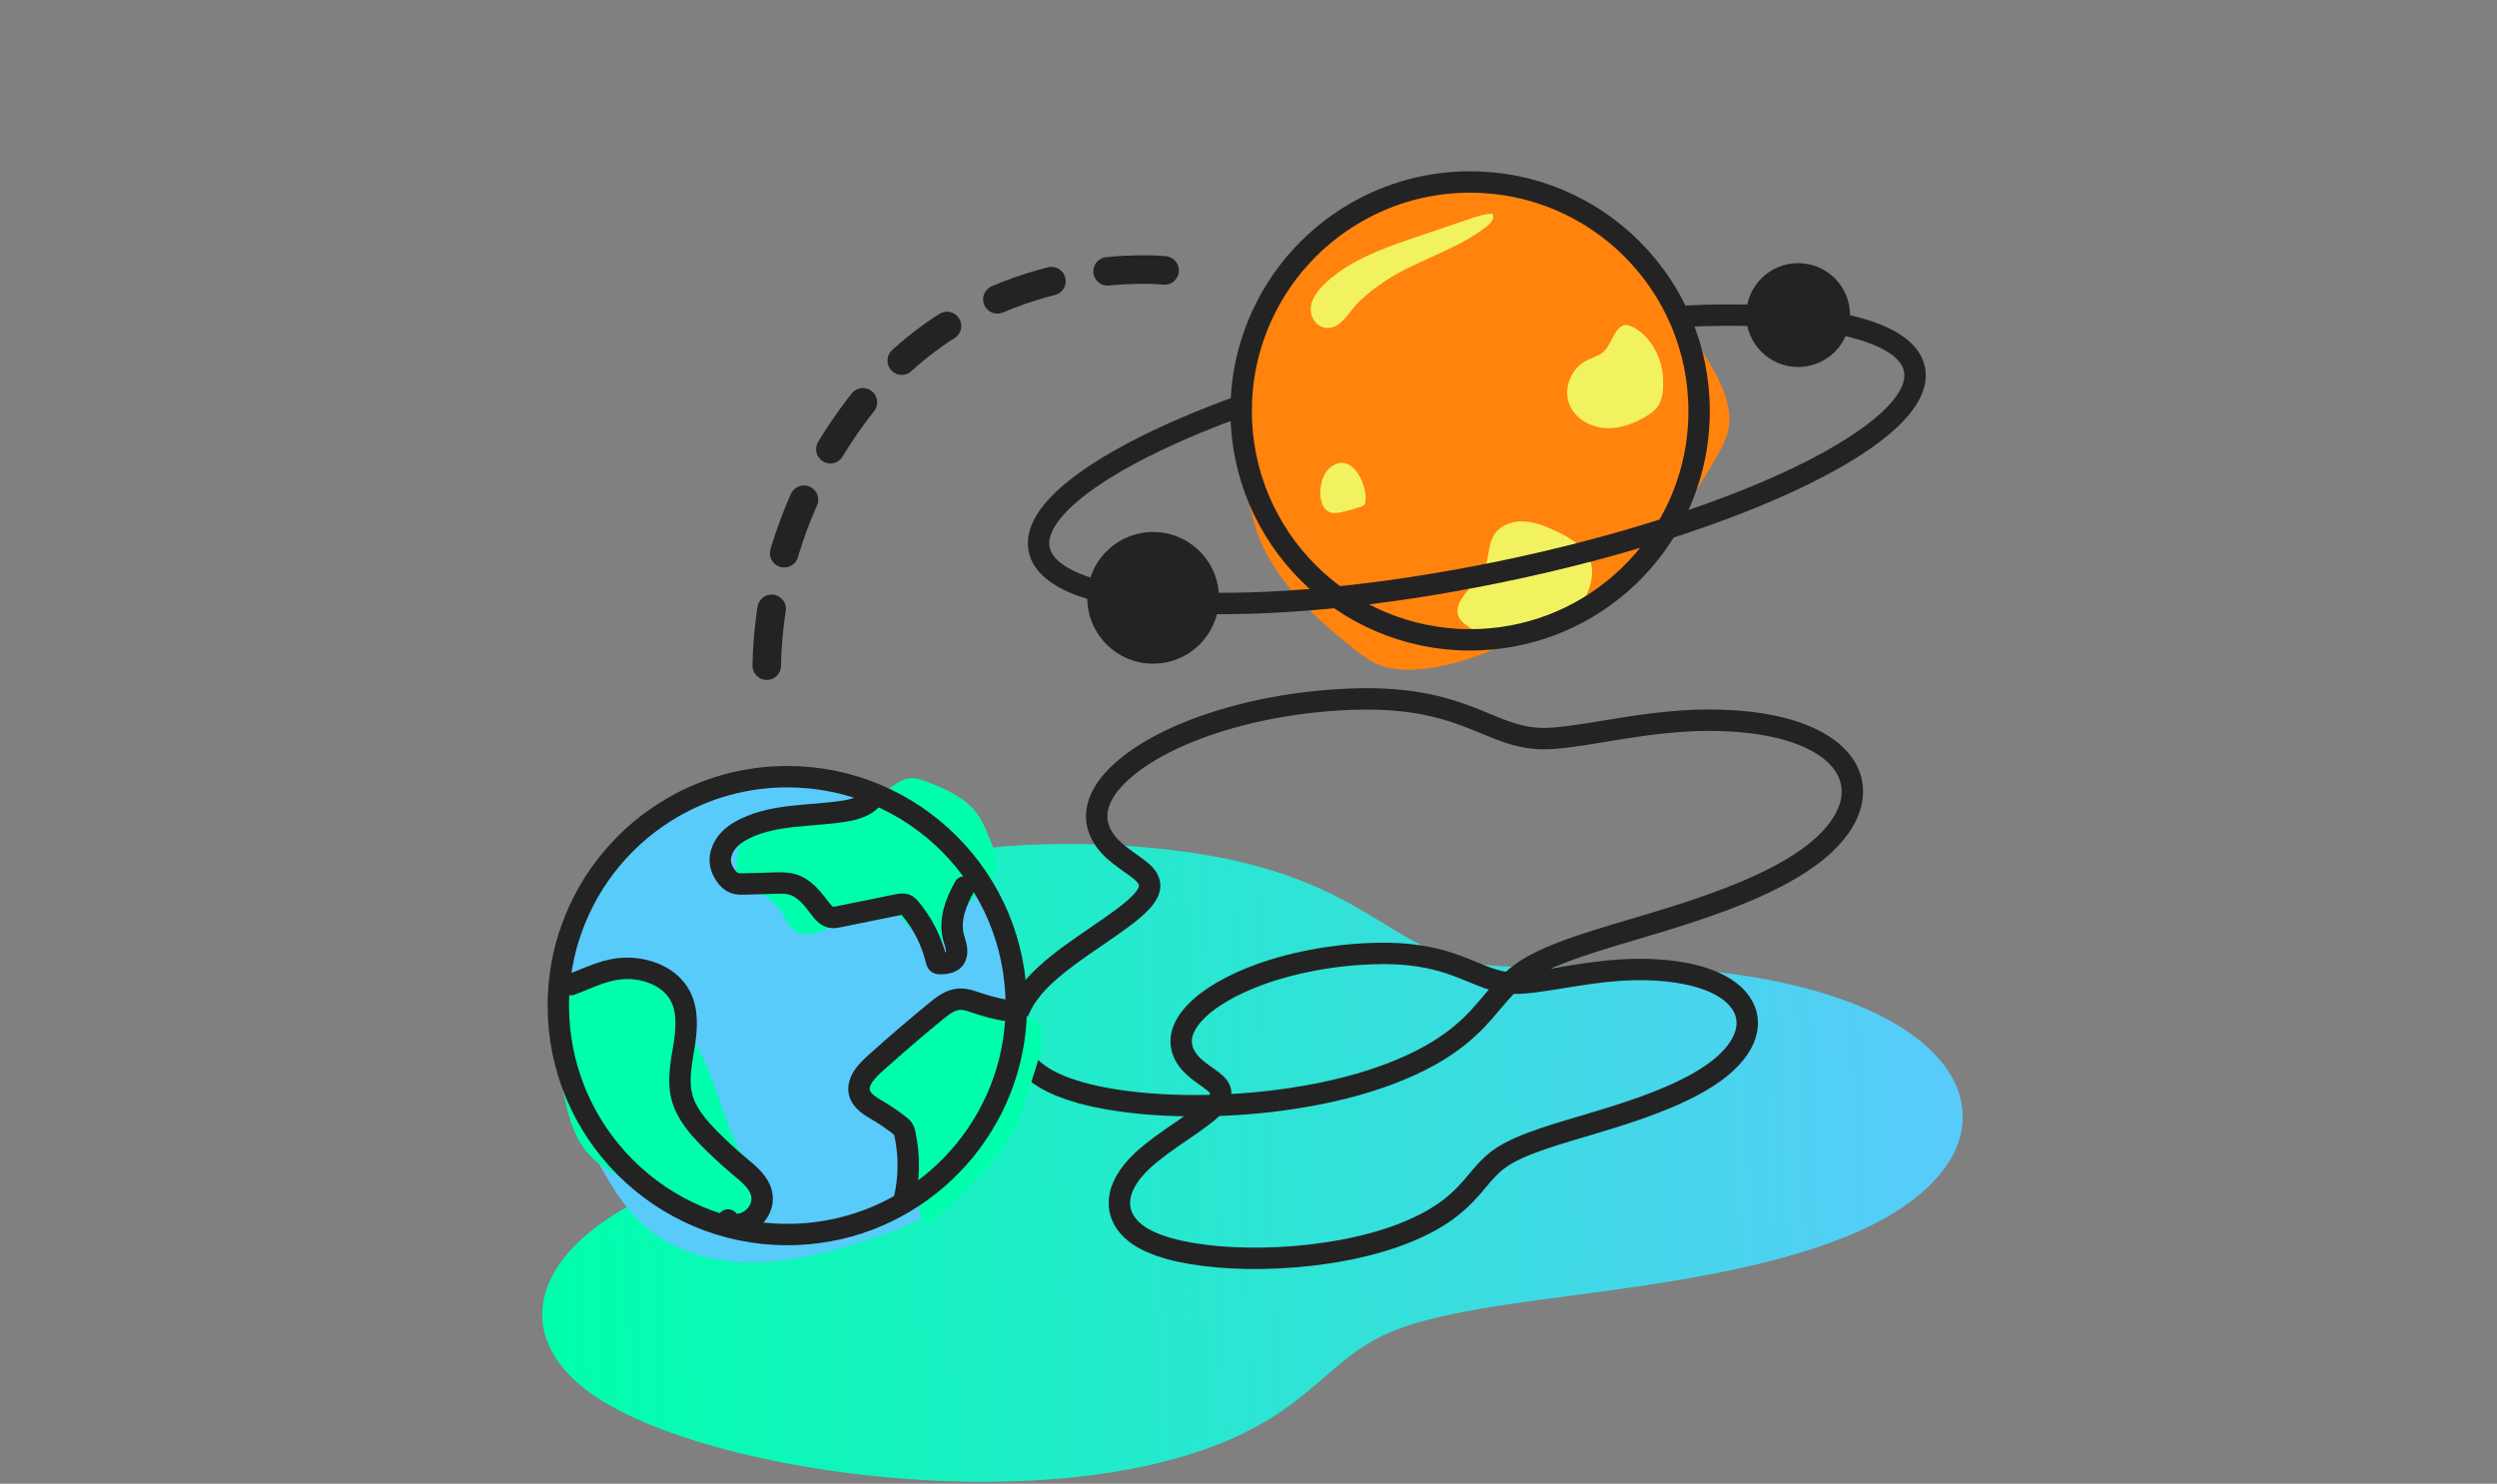 <svg width="350" height="208" viewBox="0 0 350 208" fill="none" xmlns="http://www.w3.org/2000/svg">
<rect x="0" y="0" width="350" height="208" fill="#808080" stroke="none"/>
<g clip-path="url(#clip0_5610_3880)">
<path d="M107.009 129.53C107.249 129.31 107.509 129.1 107.769 128.89C112.649 124.94 120.649 121.79 130.449 119.99C130.639 119.95 130.829 119.92 131.019 119.89C132.749 119.58 134.519 119.32 136.319 119.1C142.779 118.32 149.629 118.12 156.489 118.49C159.989 118.68 163.479 119.02 166.929 119.52C173.869 120.52 179.869 122.21 185.279 124.69C188.749 126.28 191.459 127.94 194.079 129.54C196.269 130.88 198.339 132.14 200.519 133.14C202.409 134.01 204.129 134.57 206.069 134.95C209.559 135.64 214.989 135.62 220.739 135.59C228.099 135.55 236.439 135.51 244.829 136.83C246.629 137.11 248.359 137.43 250.029 137.8C254.599 138.8 258.679 140.12 262.189 141.72C264.609 142.83 266.719 144.06 268.479 145.4C272.539 148.46 274.839 152.06 275.089 155.88C275.439 161.33 271.589 166.61 264.229 170.76C254.759 176.1 240.519 178.7 230.629 180.19C227.149 180.71 223.689 181.17 220.339 181.62C214.229 182.43 208.579 183.18 203.719 184.19C202.459 184.45 201.259 184.73 200.109 185.03C197.399 185.74 195.019 186.58 193.049 187.62C190.149 189.16 188.049 190.98 185.619 193.08C180.759 197.29 174.709 202.52 160.019 205.63C149.079 207.94 135.369 208.36 121.409 206.81C108.869 205.42 97.069 202.51 89.019 198.82C85.769 197.33 83.129 195.72 81.179 194.05C73.009 187.03 74.609 177.9 85.269 170.8C89.219 168.17 93.909 165.94 98.459 163.79C108.239 159.15 113.679 156.33 111.779 152.26C111.239 151.1 109.979 149.87 108.529 148.45C107.169 147.12 105.629 145.62 104.499 143.94C101.149 138.94 102.009 133.96 107.009 129.52V129.53Z" fill="url(#paint0_linear_5610_3880)"/>
<path d="M155.699 109.73C155.829 109.58 155.959 109.42 156.099 109.27C158.659 106.42 163.179 103.76 168.919 101.74C169.029 101.7 169.139 101.66 169.249 101.63C170.259 101.28 171.299 100.95 172.369 100.65C176.189 99.56 180.299 98.79 184.469 98.36C186.599 98.14 188.739 98.01 190.859 97.98C195.139 97.92 198.909 98.36 202.409 99.34C204.649 99.97 206.439 100.71 208.169 101.42C209.619 102.02 210.979 102.58 212.389 102.98C213.609 103.32 214.699 103.5 215.909 103.54C218.079 103.62 221.349 103.09 224.809 102.52C229.239 101.79 234.259 100.97 239.449 100.96C240.559 100.96 241.639 100.99 242.669 101.05C245.519 101.22 248.099 101.62 250.369 102.25C251.939 102.69 253.319 103.23 254.509 103.87C257.249 105.33 258.979 107.28 259.489 109.55C260.219 112.8 258.399 116.35 254.369 119.55C249.179 123.67 240.839 126.6 235.029 128.44C232.989 129.09 230.939 129.7 228.969 130.28C225.369 131.35 222.029 132.34 219.199 133.42C218.469 133.7 217.769 133.98 217.109 134.27C215.539 134.96 214.189 135.69 213.099 136.51C211.499 137.71 210.409 139.01 209.139 140.51C206.619 143.51 203.469 147.24 194.909 150.51C188.539 152.95 180.319 154.51 171.759 154.91C164.069 155.27 156.679 154.64 151.479 153.19C149.379 152.6 147.639 151.89 146.299 151.06C140.699 147.61 140.799 141.96 146.539 136.66C148.669 134.7 151.279 132.91 153.819 131.18C159.269 127.45 162.279 125.23 160.739 122.96C160.299 122.31 159.429 121.69 158.419 120.98C157.469 120.31 156.399 119.55 155.559 118.65C153.059 115.96 153.109 112.87 155.689 109.72L155.699 109.73Z" stroke="#232323" stroke-width="3" stroke-linecap="round" stroke-linejoin="round"/>
<path d="M167.039 142.46C167.129 142.34 167.229 142.23 167.339 142.12C169.259 139.99 172.639 138 176.939 136.48C177.019 136.45 177.109 136.42 177.189 136.39C177.949 136.13 178.729 135.88 179.529 135.66C182.389 134.85 185.469 134.26 188.589 133.94C190.179 133.78 191.779 133.68 193.379 133.66C196.579 133.61 199.409 133.95 202.029 134.68C203.709 135.15 205.049 135.7 206.349 136.24C207.439 136.69 208.459 137.11 209.509 137.41C210.429 137.67 211.239 137.8 212.149 137.83C213.769 137.89 216.219 137.49 218.819 137.07C222.139 136.53 225.899 135.91 229.779 135.91C230.609 135.91 231.419 135.93 232.189 135.98C234.329 136.1 236.259 136.41 237.959 136.88C239.129 137.21 240.169 137.61 241.059 138.09C243.109 139.18 244.399 140.64 244.789 142.35C245.339 144.78 243.979 147.44 240.949 149.84C237.059 152.93 230.819 155.12 226.459 156.5C224.929 156.98 223.399 157.44 221.919 157.88C219.219 158.68 216.719 159.42 214.599 160.23C214.049 160.44 213.529 160.65 213.029 160.87C211.859 161.39 210.839 161.94 210.029 162.55C208.829 163.45 208.009 164.42 207.069 165.55C205.179 167.8 202.819 170.59 196.409 173.04C191.639 174.86 185.479 176.03 179.069 176.33C173.309 176.6 167.779 176.13 163.879 175.04C162.309 174.6 160.999 174.06 159.999 173.45C155.809 170.86 155.879 166.63 160.179 162.66C161.769 161.19 163.729 159.85 165.629 158.55C169.709 155.76 171.969 154.1 170.819 152.39C170.489 151.9 169.839 151.44 169.079 150.9C168.369 150.4 167.569 149.83 166.939 149.15C165.069 147.13 165.099 144.82 167.039 142.46V142.46Z" stroke="#232323" stroke-width="3" stroke-linecap="round" stroke-linejoin="round"/>
<path d="M82.879 161.03C85.039 165.3 87.449 169.62 91.219 172.58C95.319 175.79 100.689 177.07 105.889 176.97C111.089 176.87 116.199 175.52 121.159 173.94C123.819 173.09 126.469 172.17 128.929 170.85C132.499 168.93 135.609 166.16 137.939 162.83C145.179 152.49 144.449 140 140.379 128.68C139.879 127.3 139.379 125.92 138.669 124.64C136.929 121.52 134.039 119.23 131.229 117.02C127.399 114.02 123.509 110.85 118.569 110.34C113.299 109.8 108.699 108.65 103.349 109.86C97.169 111.26 91.639 114.94 86.979 119.12C79.899 125.5 76.569 138 77.609 147.25C78.159 152.14 80.679 156.7 82.879 161.04V161.03Z" fill="#58CBFB"/>
<path d="M119.959 113.329C119.619 113.589 119.289 113.869 118.899 114.039C118.499 114.219 118.069 114.279 117.639 114.349L107.649 115.819C106.579 115.979 105.439 116.159 104.619 116.869C103.459 117.869 103.289 119.579 103.229 121.119C103.179 122.229 103.219 123.509 104.079 124.219C104.529 124.589 105.129 124.719 105.689 124.909C107.369 125.469 108.839 126.649 109.739 128.169C110.229 128.989 110.589 129.939 111.359 130.499C112.729 131.489 114.629 130.789 116.189 130.129C118.279 129.259 120.419 128.529 122.609 127.939C123.499 127.699 124.459 127.489 125.309 127.849C126.499 128.349 126.999 129.749 127.969 130.589C128.519 131.069 129.199 131.359 129.899 131.559C131.429 131.989 133.079 132.009 134.609 131.599C134.819 131.539 135.049 131.459 135.149 131.269C135.239 131.109 135.209 130.909 135.169 130.739C135.049 130.169 134.859 129.599 134.849 129.009C134.819 126.139 138.829 124.839 139.559 122.059C139.919 120.699 139.399 119.279 138.879 117.969C138.299 116.489 137.709 114.979 136.709 113.749C135.039 111.679 132.469 110.609 129.999 109.619C127.889 108.769 126.819 108.949 125.149 110.179C123.479 111.409 121.579 112.079 119.959 113.339V113.329Z" fill="#00FFAC"/>
<path d="M140.969 141.889C140.109 141.749 139.269 141.509 138.409 141.359C136.609 141.039 134.759 141.089 132.939 141.319C131.369 141.509 129.759 141.849 128.449 142.739C126.319 144.169 125.309 146.779 123.449 148.549C122.249 149.689 120.559 150.769 120.629 152.429C120.669 153.399 121.359 154.239 122.149 154.809C122.939 155.379 123.849 155.779 124.629 156.369C126.699 157.929 127.579 160.609 127.969 163.169C128.359 165.729 128.369 168.379 129.229 170.829C129.299 171.019 129.389 171.239 129.589 171.299C129.729 171.349 129.889 171.299 130.029 171.239C131.309 170.709 132.359 169.739 133.359 168.769C135.009 167.169 136.619 165.519 138.179 163.829C139.719 162.149 141.239 160.409 142.239 158.359C142.789 157.229 143.169 156.039 143.549 154.839L145.299 149.349C145.689 148.129 146.079 146.889 146.049 145.619C146.029 144.659 145.849 143.789 145.159 143.139C144.049 142.099 142.339 142.139 140.959 141.909L140.969 141.889Z" fill="#00FFAC"/>
<path d="M96.059 142.37C95.979 141.69 95.889 140.99 95.609 140.36C95.269 139.62 94.689 139.02 94.089 138.46C93.019 137.45 91.859 136.49 90.479 135.98C88.389 135.21 86.059 135.56 83.899 136.1C83.199 136.28 82.449 136.58 81.719 136.98C79.179 138.38 76.799 140.98 76.989 143.74C77.039 144.53 77.329 145.29 77.559 146.05C78.389 148.71 78.649 151.5 79.209 154.22C79.769 156.94 80.649 159.7 82.499 161.78C84.649 164.21 87.819 165.43 90.859 166.57L94.249 167.84L102.169 170.8C102.749 171.02 103.369 171.24 103.979 171.11C104.379 171.02 104.729 170.79 105.039 170.53C106.479 169.29 107.079 167.18 106.519 165.36C105.999 163.69 104.539 162.86 103.749 161.43C102.819 159.77 102.159 157.96 101.539 156.16C100.729 153.79 99.859 151.44 98.899 149.13C98.029 147.03 96.329 144.6 96.059 142.37V142.37Z" fill="#00FFAC"/>
<path d="M142.45 140.97C142.45 142.6 142.33 144.2 142.1 145.77V145.81C139.76 161.24 126.45 173.07 110.36 173.07C92.64 173.07 78.26 158.7 78.26 140.98C78.26 137.18 78.92 133.52 80.14 130.15C82.72 122.95 87.78 116.95 94.32 113.18C99.05 110.44 104.52 108.88 110.36 108.88C128.08 108.88 142.45 123.25 142.45 140.98V140.97Z" stroke="#232323" stroke-width="3" stroke-linecap="round" stroke-linejoin="round"/>
<path d="M80.039 138.03C82.769 137 84.999 135.75 87.919 135.75C90.839 135.75 93.949 137.01 95.329 139.58C96.469 141.7 96.259 144.26 95.879 146.64C95.499 149.01 94.979 151.46 95.589 153.79C96.179 156.06 97.779 157.93 99.419 159.6C100.779 160.98 102.199 162.29 103.689 163.53C104.999 164.62 106.459 165.8 106.779 167.47C107.189 169.57 105.239 171.78 103.109 171.64C102.679 171.61 102.179 171.44 102.049 171.03" stroke="#232323" stroke-width="3" stroke-linecap="round" stroke-linejoin="round"/>
<path d="M122.389 111.79C121.439 113.04 119.789 113.49 118.239 113.73C113.619 114.45 108.719 114.1 104.499 116.12C103.489 116.61 102.519 117.24 101.839 118.13C101.159 119.02 100.779 120.19 101.039 121.28C101.249 122.19 101.999 123.44 102.939 123.78C103.419 123.95 103.949 123.94 104.459 123.92L108.629 123.8C109.459 123.78 110.299 123.75 111.089 123.99C112.729 124.47 113.869 125.92 114.899 127.29C115.319 127.85 115.809 128.46 116.499 128.59C116.859 128.66 117.229 128.59 117.589 128.51L125.759 126.85C126.219 126.76 126.719 126.67 127.119 126.91C127.289 127.01 127.419 127.16 127.549 127.31C129.329 129.42 130.609 131.96 131.249 134.65C131.279 134.79 131.319 134.94 131.439 135.02C131.539 135.09 131.669 135.09 131.789 135.09C132.989 135.08 134.119 134.8 134.089 133.3C134.079 132.62 133.799 131.97 133.629 131.31C133.049 128.94 133.979 126.46 135.179 124.34" stroke="#232323" stroke-width="3" stroke-linecap="round" stroke-linejoin="round"/>
<path d="M140.769 141.609C139.499 141.369 138.249 141.039 137.029 140.629C136.189 140.349 135.319 140.019 134.439 140.079C133.199 140.159 132.139 140.979 131.179 141.769C128.369 144.069 125.609 146.439 122.909 148.859C122.249 149.449 121.599 150.049 121.089 150.769C120.629 151.419 120.299 152.219 120.429 153.009C120.649 154.299 121.949 155.059 123.079 155.719C124.129 156.339 125.129 157.019 126.079 157.769C126.279 157.929 126.479 158.089 126.619 158.309C126.749 158.519 126.799 158.749 126.849 158.989C127.509 162.069 127.459 165.289 126.709 168.349" stroke="#232323" stroke-width="3" stroke-linecap="round" stroke-linejoin="round"/>
<path d="M199.25 93.8C205.73 93.21 211.53 90.06 217.36 87.48C222.7 85.12 227.94 82.21 231.57 77.63C234.83 73.52 237.66 69.06 240.33 64.54C241.13 63.18 241.95 61.78 242.26 60.23C242.84 57.36 241.61 54.44 240.18 51.87C236.78 45.75 232.17 40.4 227.58 35.1C220.86 27.33 210.56 23.54 200.4 26.39C193.58 28.3 186.95 32.17 181.85 37.03C178.02 40.68 175.42 45.68 173.79 50.77C171.81 56.95 173.71 64.13 175.06 70.27C175.38 71.72 175.7 73.18 176.19 74.58C178.56 81.38 184.51 86.87 190.05 91.18C190.94 91.87 191.84 92.56 192.87 93.04C194.83 93.95 197.09 93.99 199.25 93.8V93.8Z" fill="#FF830D"/>
<path d="M225.34 60.021C227.2 60.051 229.02 59.381 230.63 58.431C231.3 58.031 231.95 57.581 232.39 56.941C233.09 55.921 233.14 54.601 233.12 53.361C233.08 50.441 231.56 47.231 228.88 45.851C228.45 45.631 227.94 45.451 227.49 45.641C226.05 46.241 225.85 48.801 224.31 49.651C223.6 50.051 222.8 50.281 222.1 50.701C220.04 51.901 219.07 54.731 220.06 56.901C220.9 58.731 222.89 59.851 224.9 60.001C225.05 60.011 225.19 60.021 225.34 60.021V60.021Z" fill="#F2F261"/>
<path d="M187.58 71.89C188.64 71.68 189.69 71.4 190.71 71.05C190.92 70.98 191.14 70.9 191.26 70.72C191.37 70.56 191.39 70.36 191.41 70.16C191.62 67.64 189.27 63.03 186.27 65.7C184.55 67.23 184.41 72.52 187.58 71.88V71.89Z" fill="#F2F261"/>
<path d="M208.19 79.39C208.73 77.93 208.61 76.23 209.46 74.93C210.29 73.64 211.93 73.05 213.46 73.09C214.99 73.13 216.46 73.71 217.85 74.34C220.16 75.37 222.65 76.88 223.1 79.37C223.24 80.15 223.16 80.96 222.97 81.74C222.42 84.04 220.92 86.09 218.91 87.32C216.5 88.8 213.54 89.06 210.7 89.01C209.15 88.98 207.53 88.85 206.18 88.08C201.39 85.34 207.07 82.33 208.17 79.39H208.19Z" fill="#F2F261"/>
<path d="M194.469 39.179C198.959 36.349 204.319 34.969 208.479 31.679C209.019 31.249 209.579 30.519 209.189 29.949C208.049 29.989 206.959 30.359 205.879 30.729L198.599 33.199C194.059 34.739 189.379 36.369 185.859 39.619C184.759 40.639 183.489 42.169 183.759 43.789C184.009 45.329 185.379 46.359 186.849 45.859C188.319 45.359 189.409 43.339 190.439 42.349C191.669 41.159 193.029 40.099 194.479 39.189L194.469 39.179Z" fill="#F2F261"/>
<path d="M238.159 57.6C238.159 59.23 238.039 60.83 237.809 62.4V62.44C235.469 77.87 222.159 89.7 206.069 89.7C188.349 89.7 173.969 75.33 173.969 57.61C173.969 53.81 174.629 50.15 175.849 46.78C178.429 39.58 183.489 33.58 190.029 29.81C194.759 27.07 200.229 25.51 206.069 25.51C223.789 25.51 238.159 39.88 238.159 57.61V57.6Z" stroke="#232323" stroke-width="3" stroke-linecap="round" stroke-linejoin="round"/>
<path d="M235.299 44.369C253.969 43.389 267.149 45.949 268.349 51.749C270.149 60.469 244.139 73.189 210.259 80.169C176.379 87.149 147.459 85.739 145.659 77.019C144.449 71.129 155.929 63.409 173.969 56.869" stroke="#232323" stroke-width="3" stroke-linecap="round" stroke-linejoin="round"/>
<path d="M252.04 51.45C256.06 51.45 259.32 48.19 259.32 44.17C259.32 40.149 256.06 36.89 252.04 36.89C248.019 36.89 244.76 40.149 244.76 44.17C244.76 48.19 248.019 51.45 252.04 51.45Z" fill="#232323"/>
<path d="M161.63 93.04C166.728 93.04 170.86 88.908 170.86 83.81C170.86 78.713 166.728 74.58 161.63 74.58C156.533 74.58 152.4 78.713 152.4 83.81C152.4 88.908 156.533 93.04 161.63 93.04Z" fill="#232323"/>
<path d="M163.24 37.911C163.24 37.911 141.67 35.521 125.11 51.771C125.11 51.771 106.91 68.391 107.48 95.651" stroke="#232323" stroke-width="4" stroke-linecap="round" stroke-linejoin="round" stroke-dasharray="8 8"/>
</g>
<defs>
<linearGradient id="paint0_linear_5610_3880" x1="76.002" y1="118.311" x2="271.413" y2="110.852" gradientUnits="userSpaceOnUse">
<stop stop-color="#00FFAC"/>
<stop offset="1" stop-color="#58CBFB"/>
</linearGradient>
<clipPath id="clip0_5610_3880">
<rect width="199.12" height="183.74" fill="white" transform="translate(76 24)"/>
</clipPath>
</defs>
</svg>
